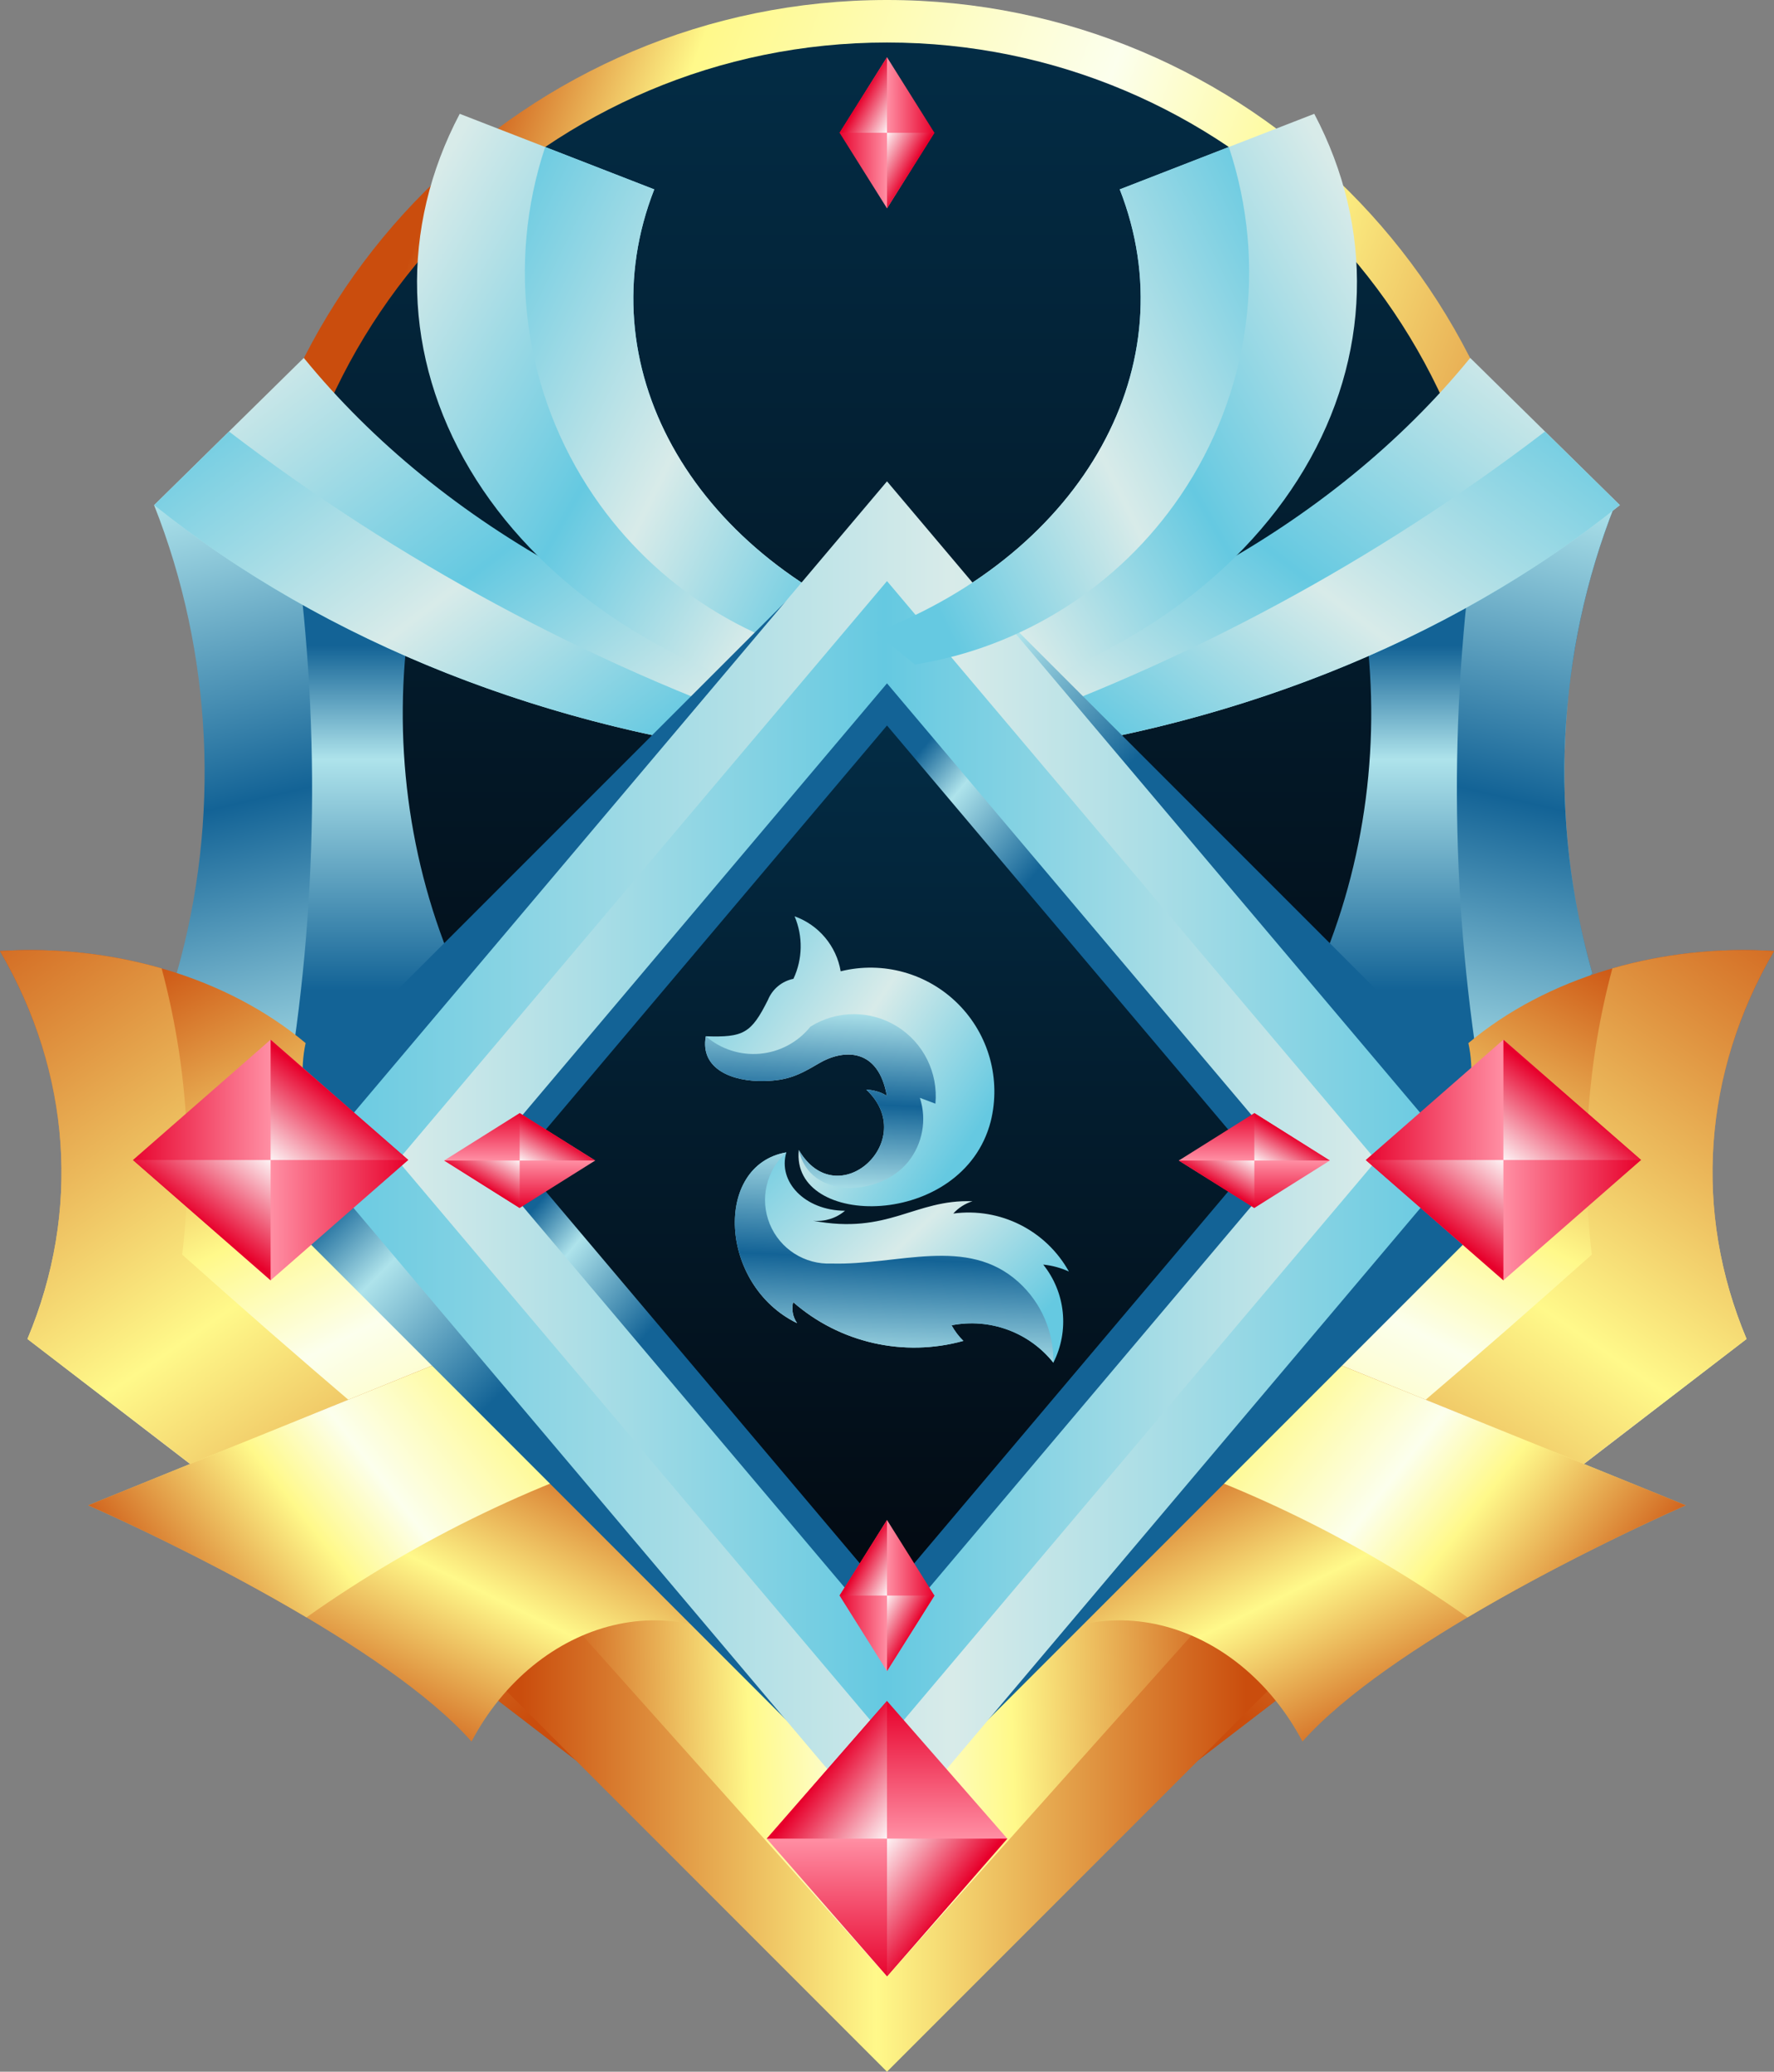 <?xml version="1.0" encoding="UTF-8"?><svg id="Layer_3" xmlns="http://www.w3.org/2000/svg" xmlns:xlink="http://www.w3.org/1999/xlink" viewBox="0 0 4282.91 5000"><rect x="0" y="0" width="4282.91" height="5000" fill="#808080" stroke="none"/><defs><clipPath id="clippath"><path d="M2141.46,0c871.54,0,1578.07,706.52,1578.07,1578.06s-706.53,1578.06-1578.07,1578.06-1578.06-706.52-1578.06-1578.06S1269.91,0,2141.46,0" style="clip-rule:evenodd; fill:none;"/></clipPath><linearGradient id="linear-gradient" x1="3790.15" y1="2200.05" x2="817.15" y2="1078.45" gradientUnits="userSpaceOnUse"><stop offset="0" stop-color="#ca4d0d"/><stop offset=".38" stop-color="#fff98a"/><stop offset=".55" stop-color="#fcffed"/><stop offset=".85" stop-color="#fff98a"/><stop offset="1" stop-color="#ca4d0d"/></linearGradient><clipPath id="clippath-1"><path d="M2141.46,102.6c814.88,0,1475.47,660.59,1475.47,1475.47s-660.59,1475.47-1475.47,1475.47-1475.47-660.59-1475.47-1475.47S1326.58,102.6,2141.46,102.6" style="clip-rule:evenodd; fill:none;"/></clipPath><linearGradient id="linear-gradient-2" x1="2141.43" y1="2962.93" x2="2141.48" y2="102.59" gradientUnits="userSpaceOnUse"><stop offset="0" stop-color="#030a12"/><stop offset="1" stop-color="#032c45"/></linearGradient><clipPath id="clippath-2"><path d="M2141.46,3738.35c-693.01-926.21-1039.51-1389.31-1039.51-1389.31-116.71-266.69-155.97-568.14-112.22-861.47-154.28-190.16-377.78-289.1-605.44-267.99,140.95,356.02,160.31,758.3,54.35,1129.46,1135.21,1281.58,1702.81,1922.36,1702.81,1922.36,0,0,567.6-640.79,1702.82-1922.36-105.96-371.16-86.6-773.44,54.35-1129.46-227.65-21.11-451.16,77.83-605.44,267.99,43.75,293.33,4.49,594.78-112.22,861.47,0,0-346.5,463.1-1039.51,1389.31" style="clip-rule:evenodd; fill:none;"/></clipPath><linearGradient id="linear-gradient-3" x1="2141.46" y1="2389.21" x2="2141.46" y2="1558.46" gradientUnits="userSpaceOnUse"><stop offset="0" stop-color="#136396"/><stop offset=".67" stop-color="#aee3eb"/><stop offset="1" stop-color="#136396"/></linearGradient><clipPath id="clippath-3"><path d="M3580.69,2646.6l263.58-297.56c-105.95-371.16-86.59-773.44,54.36-1129.46-116-10.75-230.93,9.68-336.17,57.45-65.79,454.67-59.64,916.83,18.24,1369.57" style="clip-rule:evenodd; fill:none;"/></clipPath><linearGradient id="linear-gradient-4" x1="3533.32" y1="2638.44" x2="3863.36" y2="1210.95" gradientUnits="userSpaceOnUse"><stop offset="0" stop-color="#aee3eb"/><stop offset=".49" stop-color="#136396"/><stop offset="1" stop-color="#aee3eb"/></linearGradient><clipPath id="clippath-4"><path d="M2052.31,1847.95c18.74-121.58,28.1-182.37,28.1-182.37,606.25-103.67,1134.88-392.19,1469.07-801.79,240.84,236.87,361.26,355.31,361.26,355.31-489.57,393.18-1157.4,619.16-1858.42,628.86" style="clip-rule:evenodd; fill:none;"/></clipPath><linearGradient id="linear-gradient-5" x1="2665.7" y1="1772.21" x2="3481.73" y2="696.45" gradientUnits="userSpaceOnUse"><stop offset="0" stop-color="#d8ebe9"/><stop offset=".44" stop-color="#65c9e1"/><stop offset="1" stop-color="#d8ebe9"/></linearGradient><clipPath id="clippath-5"><path d="M3730.11,1041.44l180.62,177.65c-414.21,332.66-956.04,545.62-1537.61,609.17,1.49-19.6,3.53-39.25,6.26-58.97,485.96-169.51,941.89-415.19,1350.72-727.85h0Z" style="clip-rule:evenodd; fill:none;"/></clipPath><linearGradient id="linear-gradient-6" x1="2805.52" y1="1878.31" x2="3621.59" y2="802.54" gradientUnits="userSpaceOnUse"><stop offset="0" stop-color="#65c9e1"/><stop offset=".44" stop-color="#d8ebe9"/><stop offset="1" stop-color="#65c9e1"/></linearGradient><clipPath id="clippath-6"><path d="M690.12,2646.6l-263.58-297.56c105.95-371.16,86.6-773.44-54.36-1129.46,116.01-10.75,230.93,9.68,336.17,57.45,65.79,454.67,59.63,916.83-18.24,1369.57" style="clip-rule:evenodd; fill:none;"/></clipPath><linearGradient id="linear-gradient-7" x1="737.49" y1="2638.44" x2="407.45" y2="1210.95" xlink:href="#linear-gradient-4"/><clipPath id="clippath-7"><path d="M2141.46,4825.17L66.24,3231.63c129.13-307.68,105.54-641.15-66.24-936.28,277.44-17.5,549.83,64.52,737.85,222.15-110.65,504.58,1061.41,1554.7,1403.6,1865.79v441.87Z" style="clip-rule:evenodd; fill:none;"/></clipPath><linearGradient id="linear-gradient-8" x1="413.57" y1="2271.24" x2="1280.21" y2="3959.63" xlink:href="#linear-gradient"/><clipPath id="clippath-8"><path d="M2094.14,4788.83L66.24,3231.63c129.13-307.68,105.54-641.15-66.24-936.28,134.27-8.47,267.35,6.38,390.26,41.81,60.21,225.02,77.05,459.44,49.62,690.75,549.9,491.62,1122.79,956.89,1716.75,1394.25-6.31,126.37-27.71,249.22-62.49,366.66" style="clip-rule:evenodd; fill:none;"/></clipPath><linearGradient id="linear-gradient-9" x1="11.09" y1="1988.22" x2="1428.06" y2="4045.7" gradientUnits="userSpaceOnUse"><stop offset="0" stop-color="#ca4d0d"/><stop offset=".51" stop-color="#fff98a"/><stop offset="1" stop-color="#ca4d0d"/></linearGradient><clipPath id="clippath-9"><path d="M2141.46,4825.17l2075.22-1593.54c-129.13-307.68-105.54-641.15,66.24-936.28-277.44-17.5-549.83,64.52-737.85,222.15,110.65,504.58-1061.41,1554.7-1403.61,1865.79v441.87Z" style="clip-rule:evenodd; fill:none;"/></clipPath><linearGradient id="linear-gradient-10" x1="3869.35" y1="2271.24" x2="3002.69" y2="3959.63" xlink:href="#linear-gradient"/><clipPath id="clippath-10"><path d="M2188.78,4788.83l2027.9-1557.21c-129.13-307.68-105.54-641.15,66.24-936.28-134.27-8.47-267.35,6.38-390.26,41.81-60.21,225.02-77.05,459.44-49.62,690.75-549.9,491.62-1122.79,956.89-1716.75,1394.25,6.31,126.37,27.71,249.22,62.49,366.66" style="clip-rule:evenodd; fill:none;"/></clipPath><linearGradient id="linear-gradient-11" x1="4271.86" y1="1988.22" x2="2854.84" y2="4045.69" xlink:href="#linear-gradient-9"/><clipPath id="clippath-11"><polygon points="3377.37 3764.09 2141.46 5000 905.55 3764.09 2141.46 3668.48 3377.37 3764.09" style="clip-rule:evenodd; fill:none;"/></clipPath><linearGradient id="linear-gradient-12" x1="3008.86" y1="4334.24" x2="1258.77" y2="4334.24" xlink:href="#linear-gradient-9"/><clipPath id="clippath-12"><polygon points="3061.96 3739.69 2141.46 4769.87 1220.96 3739.69 2141.46 3668.48 3061.96 3739.69" style="clip-rule:evenodd; fill:none;"/></clipPath><linearGradient id="linear-gradient-13" x1="3026.48" y1="4194.99" x2="1312.61" y2="4241.83" gradientUnits="userSpaceOnUse"><stop offset="0" stop-color="#ca4d0d"/><stop offset=".34" stop-color="#fff98a"/><stop offset=".53" stop-color="#fcffed"/><stop offset=".71" stop-color="#fff98a"/><stop offset="1" stop-color="#ca4d0d"/></linearGradient><clipPath id="clippath-13"><path d="M3048.01,3218.17l1021.87,414.93c-186.98,81.81-721.77,340.4-925.36,570.03-154.73-293.7-505.5-402.1-754.69-156.75,248.63-581.84,356.87-857.09,658.19-828.2" style="clip-rule:evenodd; fill:none;"/></clipPath><linearGradient id="linear-gradient-14" x1="3058.84" y1="3349.58" x2="3464.57" y2="4172.01" xlink:href="#linear-gradient-9"/><clipPath id="clippath-14"><path d="M3048.01,3218.18l1021.87,414.93c-105.51,46.17-321.78,148.62-526.79,270.41h-.02c-270.74-191.53-571.61-336-889.91-427.57,110.04-188.76,219.9-274.54,394.85-257.77" style="clip-rule:evenodd; fill:none;"/></clipPath><linearGradient id="linear-gradient-15" x1="3891.95" y1="3964.88" x2="2941.86" y2="3226.17" xlink:href="#linear-gradient"/><clipPath id="clippath-15"><path d="M1234.91,3218.17l-1021.86,414.93c186.98,81.81,721.77,340.4,925.36,570.03,154.73-293.7,505.5-402.1,754.69-156.75-248.63-581.84-356.86-857.09-658.19-828.2" style="clip-rule:evenodd; fill:none;"/></clipPath><linearGradient id="linear-gradient-16" x1="1224.07" y1="3349.58" x2="818.34" y2="4172.01" xlink:href="#linear-gradient-9"/><clipPath id="clippath-16"><path d="M1234.91,3218.17l-1021.87,414.93c105.52,46.17,321.78,148.62,526.79,270.41h.02c270.75-191.54,571.61-336,889.91-427.57-110.04-188.76-219.89-274.54-394.85-257.77" style="clip-rule:evenodd; fill:none;"/></clipPath><linearGradient id="linear-gradient-17" x1="390.95" y1="3964.88" x2="1341.05" y2="3226.17" xlink:href="#linear-gradient"/><clipPath id="clippath-17"><path d="M2113.32,1526.13c141.83,115.3,212.74,172.94,212.74,172.94,363.34-90.36,661.71-295.84,822.68-566.54,160.95-270.7,169.75-581.83,24.26-857.85,0,0-156.55,60.79-469.63,182.37,165.07,421.51-84.97,874.54-590.05,1069.07" style="clip-rule:evenodd; fill:none;"/></clipPath><linearGradient id="linear-gradient-18" x1="2291.55" y1="1228.71" x2="3346.73" y2="627.39" xlink:href="#linear-gradient-5"/><clipPath id="clippath-18"><path d="M2230.61,1847.95c-18.74-121.58-28.1-182.37-28.1-182.37-606.25-103.67-1134.88-392.19-1469.07-801.79-240.84,236.87-361.26,355.31-361.26,355.31,489.57,393.18,1157.4,619.16,1858.42,628.86" style="clip-rule:evenodd; fill:none;"/></clipPath><linearGradient id="linear-gradient-19" x1="1617.24" y1="1772.22" x2="801.18" y2="696.45" xlink:href="#linear-gradient-5"/><clipPath id="clippath-19"><path d="M552.81,1041.44l-180.62,177.65c414.21,332.66,956.05,545.62,1537.61,609.17-1.5-19.6-3.53-39.25-6.26-58.97-485.96-169.51-941.9-415.19-1350.72-727.85h0Z" style="clip-rule:evenodd; fill:none;"/></clipPath><linearGradient id="linear-gradient-20" x1="1477.39" y1="1878.3" x2="661.33" y2="802.54" xlink:href="#linear-gradient-6"/><clipPath id="clippath-20"><path d="M2169.61,1526.13c-141.83,115.3-212.74,172.94-212.74,172.94-363.34-90.36-661.71-295.84-822.68-566.54-160.95-270.7-169.75-581.83-24.26-857.85,0,0,156.55,60.79,469.63,182.37-165.07,421.51,84.97,874.54,590.05,1069.07" style="clip-rule:evenodd; fill:none;"/></clipPath><linearGradient id="linear-gradient-21" x1="1991.4" y1="1228.72" x2="936.22" y2="627.4" xlink:href="#linear-gradient-5"/><clipPath id="clippath-21"><path d="M2169.61,1526.13l-95.52,77.65c-258.89-41.41-491.26-187.56-640.55-406.65-168.38-247.1-211.77-558.63-117.33-842.35l263.36,102.27c-165.07,421.51,84.97,874.54,590.05,1069.08" style="clip-rule:evenodd; fill:none;"/></clipPath><linearGradient id="linear-gradient-22" x1="2150.8" y1="1201.09" x2="1091.23" y2="684.69" xlink:href="#linear-gradient-6"/><clipPath id="clippath-22"><rect x="1014.64" y="1674.1" width="2253.63" height="2253.63" transform="translate(-1353.33 2334.61) rotate(-45)" style="fill:none;"/></clipPath><linearGradient id="linear-gradient-23" x1="1956.31" y1="2615.77" x2="1522.94" y2="2182.4" xlink:href="#linear-gradient-3"/><clipPath id="clippath-23"><polygon points="756.82 2800.92 2141.46 1161.7 3526.09 2800.92 2141.46 4440.14 756.82 2800.92" style="clip-rule:evenodd; fill:none;"/></clipPath><linearGradient id="linear-gradient-24" x1="3512.57" y1="2800.94" x2="756.81" y2="2800.89" xlink:href="#linear-gradient-6"/><clipPath id="clippath-24"><polygon points="960.19 2800.92 2141.46 4199.38 3322.72 2800.92 2141.46 1402.46 960.19 2800.92" style="clip-rule:evenodd; fill:none;"/></clipPath><linearGradient id="linear-gradient-25" x1="3311.21" y1="2800.94" x2="960.21" y2="2800.89" gradientUnits="userSpaceOnUse"><stop offset="0" stop-color="#d8ebe9"/><stop offset=".5" stop-color="#65c9e1"/><stop offset="1" stop-color="#d8ebe9"/></linearGradient><clipPath id="clippath-25"><polygon points="1168.64 2800.92 2141.46 1649.23 3114.27 2800.92 2141.46 3952.6 1168.64 2800.92" style="clip-rule:evenodd; fill:none;"/></clipPath><linearGradient id="linear-gradient-26" x1="2009.54" y1="2689.49" x2="1700.74" y2="2428.64" xlink:href="#linear-gradient-3"/><clipPath id="clippath-26"><polygon points="1254.59 2800.92 2141.46 3850.85 3028.32 2800.92 2141.46 1750.98 1254.59 2800.92" style="clip-rule:evenodd; fill:none;"/></clipPath><linearGradient id="linear-gradient-27" x1="2141.43" y1="3786.38" x2="2141.48" y2="1750.96" xlink:href="#linear-gradient-2"/><clipPath id="clippath-27"><path d="M2113.32,1526.13l95.53,77.65c258.89-41.41,491.26-187.56,640.55-406.65,168.37-247.1,211.77-558.63,117.33-842.35l-263.36,102.27c165.07,421.51-84.97,874.54-590.05,1069.08" style="clip-rule:evenodd; fill:none;"/></clipPath><linearGradient id="linear-gradient-28" x1="2132.16" y1="1201.09" x2="3191.68" y2="684.69" xlink:href="#linear-gradient-6"/><clipPath id="clippath-28"><polygon points="3629.59 2509.17 3297.27 2799.63 3629.59 3090.08 3961.91 2799.63 3629.59 2509.17" style="clip-rule:evenodd; fill:none;"/></clipPath><linearGradient id="linear-gradient-29" x1="3284.3" y1="2798.8" x2="3961.91" y2="2800.42" gradientUnits="userSpaceOnUse"><stop offset="0" stop-color="#e7002b"/><stop offset=".51" stop-color="#ff8fa4"/><stop offset="1" stop-color="#e7002b"/></linearGradient><clipPath id="clippath-29"><polygon points="3961.91 2799.63 3629.59 2509.17 3629.59 2799.63 3961.91 2799.63" style="clip-rule:evenodd; fill:none;"/></clipPath><linearGradient id="linear-gradient-30" x1="3797.88" y1="2651.63" x2="3658.41" y2="2833.24" gradientUnits="userSpaceOnUse"><stop offset="0" stop-color="#e7002b"/><stop offset="1" stop-color="#fefefe"/></linearGradient><clipPath id="clippath-30"><polygon points="3297.27 2799.63 3629.59 3090.08 3629.59 2799.63 3297.27 2799.63" style="clip-rule:evenodd; fill:none;"/></clipPath><linearGradient id="linear-gradient-31" x1="3461.29" y1="2947.64" x2="3600.76" y2="2766.03" xlink:href="#linear-gradient-30"/><clipPath id="clippath-31"><polygon points="653.33 2509.17 321.01 2799.63 653.33 3090.08 985.65 2799.63 653.33 2509.17" style="clip-rule:evenodd; fill:none;"/></clipPath><linearGradient id="linear-gradient-32" x1="308.07" y1="2798.8" x2="985.63" y2="2800.42" xlink:href="#linear-gradient-29"/><clipPath id="clippath-32"><polygon points="985.65 2799.63 653.32 2509.17 653.32 2799.63 985.65 2799.63" style="clip-rule:evenodd; fill:none;"/></clipPath><linearGradient id="linear-gradient-33" x1="821.61" y1="2651.63" x2="682.14" y2="2833.24" xlink:href="#linear-gradient-30"/><clipPath id="clippath-33"><polygon points="321 2799.63 653.32 3090.08 653.32 2799.63 321 2799.63" style="clip-rule:evenodd; fill:none;"/></clipPath><linearGradient id="linear-gradient-34" x1="485.02" y1="2947.65" x2="624.49" y2="2766.04" xlink:href="#linear-gradient-30"/><clipPath id="clippath-34"><polygon points="1851 4437.55 2141.46 4769.87 2431.91 4437.55 2141.46 4105.23 1851 4437.55" style="clip-rule:evenodd; fill:none;"/></clipPath><linearGradient id="linear-gradient-35" x1="2140.63" y1="4782.81" x2="2142.25" y2="4105.25" xlink:href="#linear-gradient-29"/><clipPath id="clippath-35"><polygon points="2141.46 4105.23 1851 4437.55 2141.46 4437.55 2141.46 4105.23" style="clip-rule:evenodd; fill:none;"/></clipPath><linearGradient id="linear-gradient-36" x1="1993.47" y1="4269.27" x2="2175.08" y2="4408.74" xlink:href="#linear-gradient-30"/><clipPath id="clippath-36"><polygon points="2141.46 4769.87 2431.91 4437.55 2141.46 4437.55 2141.46 4769.87" style="clip-rule:evenodd; fill:none;"/></clipPath><linearGradient id="linear-gradient-37" x1="2289.45" y1="4605.84" x2="2107.88" y2="4466.37" xlink:href="#linear-gradient-30"/><clipPath id="clippath-37"><polygon points="2845.95 2800.92 3028.32 2686.43 3210.69 2800.92 3028.32 2915.41 2845.95 2800.92" style="clip-rule:evenodd; fill:none;"/></clipPath><linearGradient id="linear-gradient-38" x1="3028.18" y1="2681.95" x2="3028.46" y2="2915.39" xlink:href="#linear-gradient-29"/><clipPath id="clippath-38"><polygon points="3028.32 2686.43 3210.69 2800.92 3028.32 2800.92 3028.32 2686.43" style="clip-rule:evenodd; fill:none;"/></clipPath><linearGradient id="linear-gradient-39" x1="3120.24" y1="2742.34" x2="3072.1" y2="2829.57" xlink:href="#linear-gradient-30"/><clipPath id="clippath-39"><polygon points="3028.32 2915.41 2845.95 2800.92 3028.32 2800.92 3028.32 2915.41" style="clip-rule:evenodd; fill:none;"/></clipPath><linearGradient id="linear-gradient-40" x1="2936.41" y1="2859.48" x2="2984.5" y2="2772.25" xlink:href="#linear-gradient-30"/><clipPath id="clippath-40"><polygon points="1072.22 2800.92 1254.59 2686.43 1436.96 2800.92 1254.59 2915.41 1072.22 2800.92" style="clip-rule:evenodd; fill:none;"/></clipPath><linearGradient id="linear-gradient-41" x1="1254.45" y1="2681.95" x2="1254.73" y2="2915.39" xlink:href="#linear-gradient-29"/><clipPath id="clippath-41"><polygon points="1254.59 2686.43 1436.96 2800.92 1254.59 2800.92 1254.59 2686.43" style="clip-rule:evenodd; fill:none;"/></clipPath><linearGradient id="linear-gradient-42" x1="1346.51" y1="2742.34" x2="1298.37" y2="2829.57" xlink:href="#linear-gradient-30"/><clipPath id="clippath-42"><polygon points="1254.59 2915.41 1072.22 2800.92 1254.59 2800.92 1254.59 2915.41" style="clip-rule:evenodd; fill:none;"/></clipPath><linearGradient id="linear-gradient-43" x1="1162.68" y1="2859.48" x2="1210.81" y2="2772.25" xlink:href="#linear-gradient-30"/><clipPath id="clippath-43"><polygon points="2141.46 4033.22 2026.96 3850.85 2141.46 3668.48 2255.95 3850.85 2141.46 4033.22" style="clip-rule:evenodd; fill:none;"/></clipPath><linearGradient id="linear-gradient-44" x1="2022.5" y1="3851.02" x2="2255.93" y2="3850.69" xlink:href="#linear-gradient-29"/><clipPath id="clippath-44"><polygon points="2026.97 3850.85 2141.46 3668.48 2141.46 3850.85 2026.97 3850.85" style="clip-rule:evenodd; fill:none;"/></clipPath><linearGradient id="linear-gradient-45" x1="2082.89" y1="3758.94" x2="2170.12" y2="3807.08" xlink:href="#linear-gradient-30"/><clipPath id="clippath-45"><polygon points="2255.95 3850.85 2141.46 4033.22 2141.46 3850.85 2255.95 3850.85" style="clip-rule:evenodd; fill:none;"/></clipPath><linearGradient id="linear-gradient-46" x1="2200.01" y1="3942.76" x2="2112.79" y2="3894.63" xlink:href="#linear-gradient-30"/><clipPath id="clippath-46"><polygon points="2141.46 502.84 2026.96 320.47 2141.46 138.1 2255.95 320.47 2141.46 502.84" style="clip-rule:evenodd; fill:none;"/></clipPath><linearGradient id="linear-gradient-47" x1="2022.5" y1="320.61" x2="2255.93" y2="320.34" xlink:href="#linear-gradient-29"/><clipPath id="clippath-47"><polygon points="2026.97 320.47 2141.46 138.1 2141.46 320.47 2026.97 320.47" style="clip-rule:evenodd; fill:none;"/></clipPath><linearGradient id="linear-gradient-48" x1="2082.89" y1="228.56" x2="2170.12" y2="276.7" xlink:href="#linear-gradient-30"/><clipPath id="clippath-48"><polygon points="2255.95 320.47 2141.46 502.84 2141.46 320.47 2255.95 320.47" style="clip-rule:evenodd; fill:none;"/></clipPath><linearGradient id="linear-gradient-49" x1="2200.01" y1="412.38" x2="2112.79" y2="364.25" xlink:href="#linear-gradient-30"/><clipPath id="clippath-49"><path d="M1854.14,2413.05c-40.62,81.21-59.12,90.99-150.09,87.94-14.66,79.41,64.43,109.85,140.68,108.1,56.72-1.31,83.88-14.06,132-42.53,59.65-35.31,144.13-38.26,164.37,78.64-12.12-9.45-35.1-15.08-49.61-15.3,130.58,121.86-70.03,304.86-162.93,145.59-20.18,190.13,395.83,192.36,463.28-68.94,25.31-101.77-4.53-209.39-78.68-283.55-74.12-74.17-181.74-104.09-283.53-78.79-10.37-61.08-52.93-111.82-111.28-132.71,20.56,48.41,19.53,103.24-2.79,150.86-27.67,5.55-50.71,24.58-61.43,50.69" style="clip-rule:evenodd; fill:none;"/></clipPath><linearGradient id="linear-gradient-50" x1="2326.77" y1="2773.82" x2="1628.51" y2="2303.71" xlink:href="#linear-gradient-6"/><clipPath id="clippath-50"><path d="M1704.05,2500.99c-14.66,79.41,64.43,109.85,140.68,108.1,56.72-1.3,83.88-14.06,132-42.53,59.65-35.31,144.13-38.26,164.37,78.64-12.11-9.45-35.1-15.08-49.6-15.3,130.58,121.86-70.04,304.86-162.93,145.58,26.1,121.59,196.82,112.4,264.12,28.41,34.79-43.42,45.36-101.45,28.11-154.35,0,0,12.51,4.71,37.52,14.12,7.01-74.89-29.1-147.27-93.14-186.71-64.05-39.44-144.93-39.11-208.65.85-29.89,37.33-73.69,60.89-121.31,65.26-47.62,4.38-94.97-10.81-131.17-42.07" style="clip-rule:evenodd; fill:none;"/></clipPath><linearGradient id="linear-gradient-51" x1="1968.54" y1="2875.83" x2="1988.99" y2="2435.72" xlink:href="#linear-gradient-4"/><clipPath id="clippath-51"><path d="M1924.37,3193.42c-189.32-92.13-201.73-381.79-25.91-412.21-21.12,70.67,44.39,140.34,141.62,140.94-21.39,18.19-49.31,26.87-77.26,24,182.05,34.61,245.27-52.22,385-46.95-17.84,5.55-33.84,15.81-46.37,29.7,113-15.24,223.79,40.32,279.19,140-19.61-9-40.57-14.69-62.04-16.82,53.96,67.27,63.53,159.84,24.48,236.71-58.66-73.58-153.43-108.36-245.78-90.23,7.64,13.88,17.27,26.56,28.57,37.69-144.04,39.95-298.47,4.76-410.97-93.63-4.35,17.49-.88,36.04,9.49,50.8" style="clip-rule:evenodd; fill:none;"/></clipPath><linearGradient id="linear-gradient-52" x1="2388.81" y1="3288.4" x2="1843.46" y2="2703.91" xlink:href="#linear-gradient-6"/><clipPath id="clippath-52"><path d="M1924.37,3193.42c-189.32-92.13-201.73-381.8-25.91-412.21-48.61,43.3-64.67,112.51-40.11,172.79,24.57,60.28,84.44,98.55,149.47,95.53,160.5,4.45,326.82-67.73,451.33,44.94,54.78,49.58,85.39,120.46,83.92,194.32-58.66-73.58-153.43-108.36-245.79-90.23,7.64,13.88,17.28,26.56,28.57,37.69-144.04,39.95-298.47,4.76-410.97-93.63-4.35,17.49-.88,36.04,9.49,50.8" style="clip-rule:evenodd; fill:none;"/></clipPath><linearGradient id="linear-gradient-53" x1="2122.84" y1="3298.78" x2="2144.56" y2="2765.83" xlink:href="#linear-gradient-4"/></defs><g id="Layer_1"><g style="clip-path:url(#clippath);"><rect x="563.39" width="3156.13" height="3156.13" style="fill:url(#linear-gradient);"/></g><g style="clip-path:url(#clippath-1);"><rect x="665.98" y="102.6" width="2950.94" height="2950.93" style="fill:url(#linear-gradient-2);"/></g><g style="clip-path:url(#clippath-2);"><rect x="384.29" y="1198.46" width="3514.33" height="3072.93" style="fill:url(#linear-gradient-3);"/></g><g style="clip-path:url(#clippath-3);"><rect x="3496.67" y="1208.82" width="401.95" height="1437.78" style="fill:url(#linear-gradient-4);"/></g><g style="clip-path:url(#clippath-4);"><rect x="2052.31" y="863.78" width="1858.42" height="984.16" style="fill:url(#linear-gradient-5);"/></g><g style="clip-path:url(#clippath-5);"><rect x="2373.12" y="1041.44" width="1537.61" height="786.82" style="fill:url(#linear-gradient-6);"/></g><g style="clip-path:url(#clippath-6);"><rect x="372.19" y="1208.82" width="401.96" height="1437.78" style="fill:url(#linear-gradient-7);"/></g><g style="clip-path:url(#clippath-7);"><rect y="2277.85" width="2141.46" height="2547.31" style="fill:url(#linear-gradient-8);"/></g><g style="clip-path:url(#clippath-8);"><rect y="2286.88" width="2156.63" height="2501.95" style="fill:url(#linear-gradient-9);"/></g><g style="clip-path:url(#clippath-9);"><rect x="2141.46" y="2277.85" width="2141.46" height="2547.31" style="fill:url(#linear-gradient-10);"/></g><g style="clip-path:url(#clippath-10);"><rect x="2126.28" y="2286.88" width="2156.63" height="2501.95" style="fill:url(#linear-gradient-11);"/></g><g style="clip-path:url(#clippath-11);"><rect x="905.55" y="3668.48" width="2471.82" height="1331.52" style="fill:url(#linear-gradient-12);"/></g><g style="clip-path:url(#clippath-12);"><rect x="1220.96" y="3668.48" width="1841.01" height="1101.39" style="fill:url(#linear-gradient-13);"/></g><g style="clip-path:url(#clippath-13);"><rect x="2389.82" y="3189.29" width="1680.05" height="1013.84" style="fill:url(#linear-gradient-14);"/></g><g style="clip-path:url(#clippath-14);"><rect x="2653.16" y="3201.41" width="1416.71" height="702.11" style="fill:url(#linear-gradient-15);"/></g><g style="clip-path:url(#clippath-15);"><rect x="213.04" y="3189.29" width="1680.05" height="1013.84" style="fill:url(#linear-gradient-16);"/></g><g style="clip-path:url(#clippath-16);"><rect x="213.04" y="3201.4" width="1416.71" height="702.11" style="fill:url(#linear-gradient-17);"/></g><g style="clip-path:url(#clippath-17);"><rect x="2113.32" y="274.68" width="1205.17" height="1424.39" style="fill:url(#linear-gradient-18);"/></g><g style="clip-path:url(#clippath-18);"><rect x="372.19" y="863.78" width="1858.42" height="984.16" style="fill:url(#linear-gradient-19);"/></g><g style="clip-path:url(#clippath-19);"><rect x="372.19" y="1041.44" width="1537.61" height="786.82" style="fill:url(#linear-gradient-20);"/></g><g style="clip-path:url(#clippath-20);"><rect x="964.44" y="274.68" width="1205.17" height="1424.39" style="fill:url(#linear-gradient-21);"/></g><g style="clip-path:url(#clippath-21);"><rect x="1221.77" y="354.79" width="947.84" height="1249" style="fill:url(#linear-gradient-22);"/></g><g style="clip-path:url(#clippath-22);"><rect x="547.9" y="1207.36" width="3187.11" height="3187.11" style="fill:url(#linear-gradient-23);"/></g><g style="clip-path:url(#clippath-23);"><rect x="756.82" y="1161.7" width="2769.27" height="3278.44" style="fill:url(#linear-gradient-24);"/></g><g style="clip-path:url(#clippath-24);"><rect x="960.19" y="1402.46" width="2362.54" height="2796.92" style="fill:url(#linear-gradient-25);"/></g><g style="clip-path:url(#clippath-25);"><rect x="1168.64" y="1649.23" width="1945.62" height="2303.36" style="fill:url(#linear-gradient-26);"/></g><g style="clip-path:url(#clippath-26);"><rect x="1254.59" y="1750.98" width="1773.74" height="2099.87" style="fill:url(#linear-gradient-27);"/></g><g style="clip-path:url(#clippath-27);"><rect x="2113.32" y="354.79" width="947.85" height="1249" style="fill:url(#linear-gradient-28);"/></g><g style="clip-path:url(#clippath-28);"><rect x="3297.27" y="2509.17" width="664.64" height="580.9" style="fill:url(#linear-gradient-29);"/></g><g style="clip-path:url(#clippath-29);"><rect x="3629.59" y="2509.17" width="332.32" height="290.45" style="fill:url(#linear-gradient-30);"/></g><g style="clip-path:url(#clippath-30);"><rect x="3297.27" y="2799.63" width="332.32" height="290.45" style="fill:url(#linear-gradient-31);"/></g><g style="clip-path:url(#clippath-31);"><rect x="321.01" y="2509.17" width="664.64" height="580.9" style="fill:url(#linear-gradient-32);"/></g><g style="clip-path:url(#clippath-32);"><rect x="653.32" y="2509.17" width="332.32" height="290.45" style="fill:url(#linear-gradient-33);"/></g><g style="clip-path:url(#clippath-33);"><rect x="321" y="2799.63" width="332.32" height="290.45" style="fill:url(#linear-gradient-34);"/></g><g style="clip-path:url(#clippath-34);"><rect x="1851" y="4105.23" width="580.9" height="664.64" style="fill:url(#linear-gradient-35);"/></g><g style="clip-path:url(#clippath-35);"><rect x="1851" y="4105.23" width="290.45" height="332.32" style="fill:url(#linear-gradient-36);"/></g><g style="clip-path:url(#clippath-36);"><rect x="2141.46" y="4437.55" width="290.45" height="332.32" style="fill:url(#linear-gradient-37);"/></g><g style="clip-path:url(#clippath-37);"><rect x="2845.95" y="2686.43" width="364.74" height="228.98" style="fill:url(#linear-gradient-38);"/></g><g style="clip-path:url(#clippath-38);"><rect x="3028.32" y="2686.43" width="182.37" height="114.49" style="fill:url(#linear-gradient-39);"/></g><g style="clip-path:url(#clippath-39);"><rect x="2845.95" y="2800.92" width="182.37" height="114.49" style="fill:url(#linear-gradient-40);"/></g><g style="clip-path:url(#clippath-40);"><rect x="1072.22" y="2686.43" width="364.74" height="228.98" style="fill:url(#linear-gradient-41);"/></g><g style="clip-path:url(#clippath-41);"><rect x="1254.59" y="2686.43" width="182.37" height="114.49" style="fill:url(#linear-gradient-42);"/></g><g style="clip-path:url(#clippath-42);"><rect x="1072.22" y="2800.92" width="182.37" height="114.49" style="fill:url(#linear-gradient-43);"/></g><g style="clip-path:url(#clippath-43);"><rect x="2026.96" y="3668.48" width="228.98" height="364.74" style="fill:url(#linear-gradient-44);"/></g><g style="clip-path:url(#clippath-44);"><rect x="2026.97" y="3668.48" width="114.49" height="182.37" style="fill:url(#linear-gradient-45);"/></g><g style="clip-path:url(#clippath-45);"><rect x="2141.46" y="3850.85" width="114.49" height="182.37" style="fill:url(#linear-gradient-46);"/></g><g style="clip-path:url(#clippath-46);"><rect x="2026.96" y="138.1" width="228.98" height="364.74" style="fill:url(#linear-gradient-47);"/></g><g style="clip-path:url(#clippath-47);"><rect x="2026.97" y="138.1" width="114.49" height="182.37" style="fill:url(#linear-gradient-48);"/></g><g style="clip-path:url(#clippath-48);"><rect x="2141.46" y="320.47" width="114.49" height="182.37" style="fill:url(#linear-gradient-49);"/></g><g style="clip-path:url(#clippath-49);"><rect x="1689.38" y="2211.5" width="727.77" height="756.35" style="fill:url(#linear-gradient-50);"/></g><g style="clip-path:url(#clippath-50);"><rect x="1689.38" y="2437.51" width="575.94" height="497.25" style="fill:url(#linear-gradient-51);"/></g><g style="clip-path:url(#clippath-51);"><rect x="1722.64" y="2781.21" width="859.48" height="507.59" style="fill:url(#linear-gradient-52);"/></g><g style="clip-path:url(#clippath-52);"><rect x="1722.64" y="2781.21" width="821.9" height="507.59" style="fill:url(#linear-gradient-53);"/></g></g></svg>